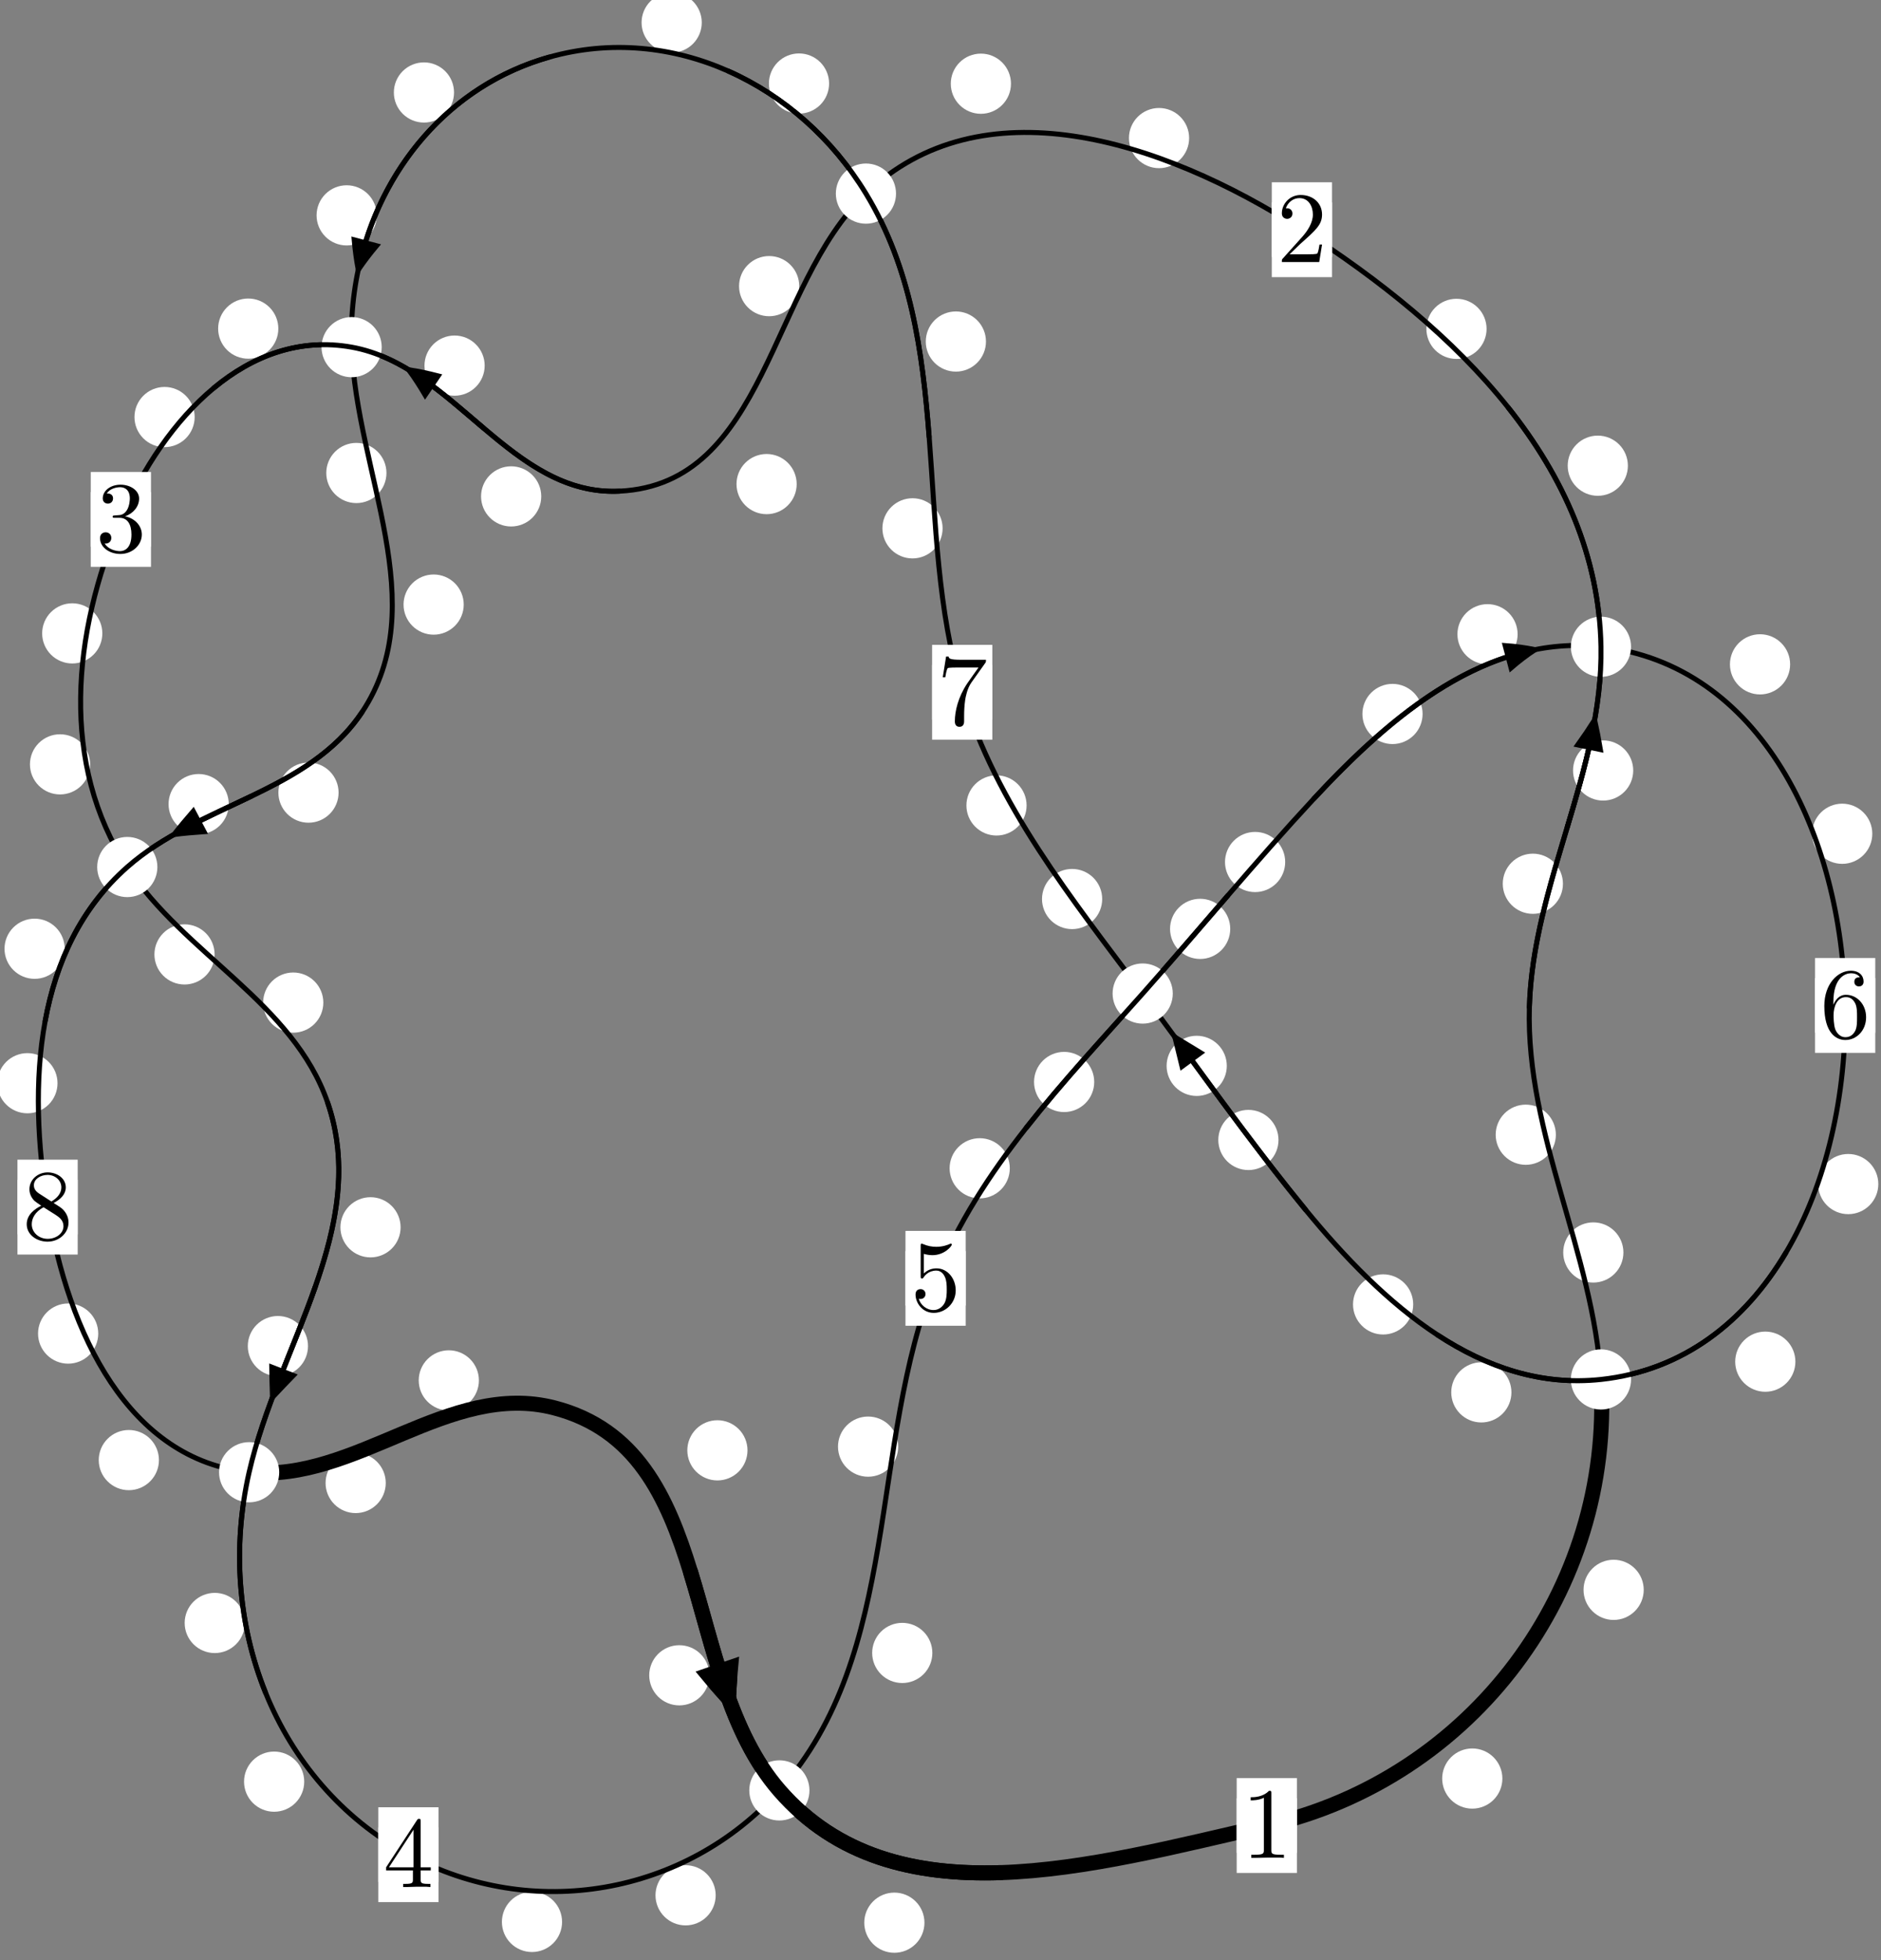 <?xml version="1.0"?>
<!-- Created by MetaPost 1.999 on 2021.07.06:0013 -->
<svg version="1.1" xmlns="http://www.w3.org/2000/svg" xmlns:xlink="http://www.w3.org/1999/xlink" width="186.812" height="194.689" viewBox="0 0 186.812 194.689">
<rect x="0" y="0" width="186.812" height="194.689" fill="#808080" stroke="none"/>
<!-- Original BoundingBox: -159.265839 -56.941010 27.546143 137.748093 -->
  <defs>
    <g transform="scale(0.01,0.01)" id="GLYPHcmr10_49">
      <path style="fill-rule: evenodd;" d="M294 -640C294 -664,294 -666,271 -666C209 -602,121 -602,89 -602L89 -571C109 -571,168 -571,220 -597L220 -79C220 -43,217 -31,127 -31L95 -31L95 -0L257 -0L130 -3L217 -3L257 -3L297 -3L384 -3L419 -0L419 -31L387 -31C297 -31,294 -42,294 -79"></path>
    </g>
    <g transform="scale(0.01,0.01)" id="GLYPHcmr10_50">
      <path style="fill-rule: evenodd;" d="M127 -77L233 -180C389 -318,449 -372,449 -472C449 -586,359 -666,237 -666C124 -666,50 -574,50 -485C50 -429,100 -429,103 -429C120 -429,155 -441,155 -482C155 -508,137 -534,102 -534C94 -534,92 -534,89 -533C112 -598,166 -635,224 -635C315 -635,358 -554,358 -472C358 -392,308 -313,253 -251L61 -37C50 -26,50 -24,50 -0L421 -0L449 -174L424 -174C419 -144,412 -100,402 -85C395 -77,329 -77,307 -77"></path>
    </g>
    <g transform="scale(0.01,0.01)" id="GLYPHcmr10_51">
      <path style="fill-rule: evenodd;" d="M290 -352C372 -379,430 -449,430 -528C430 -610,342 -666,246 -666C145 -666,69 -606,69 -530C69 -497,91 -478,120 -478C151 -478,171 -500,171 -529C171 -579,124 -579,109 -579C140 -628,206 -641,242 -641C283 -641,338 -619,338 -529C338 -517,336 -459,310 -415C280 -367,246 -364,221 -363C213 -362,189 -360,182 -360C174 -359,167 -358,167 -348C167 -337,174 -337,191 -337L235 -337C317 -337,354 -269,354 -171C354 -35,285 -6,241 -6C198 -6,123 -23,88 -82C123 -77,154 -99,154 -137C154 -173,127 -193,98 -193C74 -193,42 -179,42 -135C42 -44,135 22,244 22C366 22,457 -69,457 -171C457 -253,394 -331,290 -352"></path>
    </g>
    <g transform="scale(0.01,0.01)" id="GLYPHcmr10_52">
      <path style="fill-rule: evenodd;" d="M294 -165L294 -78C294 -42,292 -31,218 -31L197 -31L197 -0L332 -0L238 -3L290 -3L332 -3L374 -3L427 -3L468 -0L468 -31L447 -31C373 -31,371 -42,371 -78L371 -165L471 -165L471 -196L371 -196L371 -651C371 -671,371 -677,355 -677C346 -677,343 -677,335 -665L28 -196L28 -165M300 -196L56 -196L300 -569"></path>
    </g>
    <g transform="scale(0.01,0.01)" id="GLYPHcmr10_53">
      <path style="fill-rule: evenodd;" d="M449 -201C449 -320,367 -420,259 -420C211 -420,168 -404,132 -369L132 -564C152 -558,185 -551,217 -551C340 -551,410 -642,410 -655C410 -661,407 -666,400 -666C399 -666,397 -666,392 -663C372 -654,323 -634,256 -634C216 -634,170 -641,123 -662C115 -665,113 -665,111 -665C101 -665,101 -657,101 -641L101 -345C101 -327,101 -319,115 -319C122 -319,124 -322,128 -328C139 -344,176 -398,257 -398C309 -398,334 -352,342 -334C358 -297,360 -258,360 -208C360 -173,360 -113,336 -71C312 -32,275 -6,229 -6C156 -6,99 -59,82 -118C85 -117,88 -116,99 -116C132 -116,149 -141,149 -165C149 -189,132 -214,99 -214C85 -214,50 -207,50 -161C50 -75,119 22,231 22C347 22,449 -74,449 -201"></path>
    </g>
    <g transform="scale(0.01,0.01)" id="GLYPHcmr10_54">
      <path style="fill-rule: evenodd;" d="M132 -328L132 -352C132 -605,256 -641,307 -641C331 -641,373 -635,395 -601C380 -601,340 -601,340 -556C340 -525,364 -510,386 -510C402 -510,432 -519,432 -558C432 -618,388 -666,305 -666C177 -666,42 -537,42 -316C42 -49,158 22,251 22C362 22,457 -72,457 -204C457 -331,368 -427,257 -427C189 -427,152 -376,132 -328M251 -6C188 -6,158 -66,152 -81C134 -128,134 -208,134 -226C134 -304,166 -404,256 -404C272 -404,318 -404,349 -342C367 -305,367 -254,367 -205C367 -157,367 -107,350 -71C320 -11,274 -6,251 -6"></path>
    </g>
    <g transform="scale(0.01,0.01)" id="GLYPHcmr10_55">
      <path style="fill-rule: evenodd;" d="M476 -609C485 -621,485 -623,485 -644L242 -644C120 -644,118 -657,114 -676L89 -676L56 -470L81 -470C84 -486,93 -549,106 -561C113 -567,191 -567,204 -567L411 -567C400 -551,321 -442,299 -409C209 -274,176 -135,176 -33C176 -23,176 22,222 22C268 22,268 -23,268 -33L268 -84C268 -139,271 -194,279 -248C283 -271,297 -357,341 -419"></path>
    </g>
    <g transform="scale(0.01,0.01)" id="GLYPHcmr10_56">
      <path style="fill-rule: evenodd;" d="M163 -457C117 -487,113 -521,113 -538C113 -599,178 -641,249 -641C322 -641,386 -589,386 -517C386 -460,347 -412,287 -377M309 -362C381 -399,430 -451,430 -517C430 -609,341 -666,250 -666C150 -666,69 -592,69 -499C69 -481,71 -436,113 -389C124 -377,161 -352,186 -335C128 -306,42 -250,42 -151C42 -45,144 22,249 22C362 22,457 -61,457 -168C457 -204,446 -249,408 -291C389 -312,373 -322,309 -362M209 -320L332 -242C360 -223,407 -193,407 -132C407 -58,332 -6,250 -6C164 -6,92 -68,92 -151C92 -209,124 -273,209 -320"></path>
    </g>
  </defs>
  <path d="M149.209 176.637C149.209 175.845,148.894 175.084,148.333 174.524C147.773 173.963,147.013 173.648,146.22 173.648C145.427 173.648,144.667 173.963,144.107 174.524C143.546 175.084,143.231 175.845,143.231 176.637C143.231 177.43,143.546 178.19,144.107 178.751C144.667 179.311,145.427 179.626,146.22 179.626C147.013 179.626,147.773 179.311,148.333 178.751C148.894 178.19,149.209 177.43,149.209 176.637Z" style="fill: rgb(100%,100%,100%);stroke: none;"></path>
  <path d="M128.802 181.305C128.802 180.512,128.487 179.752,127.926 179.192C127.366 178.631,126.606 178.316,125.813 178.316C125.02 178.316,124.26 178.631,123.7 179.192C123.139 179.752,122.824 180.512,122.824 181.305C122.824 182.098,123.139 182.858,123.7 183.418C124.26 183.979,125.02 184.294,125.813 184.294C126.606 184.294,127.366 183.979,127.926 183.418C128.487 182.858,128.802 182.098,128.802 181.305Z" style="fill: rgb(100%,100%,100%);stroke: none;"></path>
  <path d="M161.23 124.39C161.23 123.597,160.915 122.837,160.354 122.276C159.794 121.716,159.033 121.401,158.241 121.401C157.448 121.401,156.688 121.716,156.127 122.276C155.567 122.837,155.252 123.597,155.252 124.39C155.252 125.182,155.567 125.943,156.127 126.503C156.688 127.064,157.448 127.378,158.241 127.378C159.033 127.378,159.794 127.064,160.354 126.503C160.915 125.943,161.23 125.182,161.23 124.39Z" style="fill: rgb(100%,100%,100%);stroke: none;"></path>
  <path d="M163.247 157.896C163.247 157.103,162.932 156.343,162.371 155.783C161.811 155.222,161.051 154.907,160.258 154.907C159.465 154.907,158.705 155.222,158.145 155.783C157.584 156.343,157.269 157.103,157.269 157.896C157.269 158.689,157.584 159.449,158.145 160.009C158.705 160.57,159.465 160.885,160.258 160.885C161.051 160.885,161.811 160.57,162.371 160.009C162.932 159.449,163.247 158.689,163.247 157.896Z" style="fill: rgb(100%,100%,100%);stroke: none;"></path>
  <path d="M155.224 87.77C155.224 86.977,154.91 86.217,154.349 85.657C153.789 85.096,153.028 84.781,152.236 84.781C151.443 84.781,150.683 85.096,150.122 85.657C149.562 86.217,149.247 86.977,149.247 87.77C149.247 88.563,149.562 89.323,150.122 89.883C150.683 90.444,151.443 90.759,152.236 90.759C153.028 90.759,153.789 90.444,154.349 89.883C154.91 89.323,155.224 88.563,155.224 87.77Z" style="fill: rgb(100%,100%,100%);stroke: none;"></path>
  <path d="M154.521 112.696C154.521 111.903,154.206 111.143,153.646 110.582C153.085 110.022,152.325 109.707,151.532 109.707C150.74 109.707,149.979 110.022,149.419 110.582C148.859 111.143,148.544 111.903,148.544 112.696C148.544 113.488,148.859 114.248,149.419 114.809C149.979 115.369,150.74 115.684,151.532 115.684C152.325 115.684,153.085 115.369,153.646 114.809C154.206 114.248,154.521 113.488,154.521 112.696Z" style="fill: rgb(100%,100%,100%);stroke: none;"></path>
  <path d="M161.674 46.252C161.674 45.459,161.359 44.699,160.798 44.139C160.238 43.578,159.478 43.263,158.685 43.263C157.892 43.263,157.132 43.578,156.572 44.139C156.011 44.699,155.696 45.459,155.696 46.252C155.696 47.045,156.011 47.805,156.572 48.365C157.132 48.926,157.892 49.241,158.685 49.241C159.478 49.241,160.238 48.926,160.798 48.365C161.359 47.805,161.674 47.045,161.674 46.252Z" style="fill: rgb(100%,100%,100%);stroke: none;"></path>
  <path d="M162.204 76.521C162.204 75.728,161.889 74.968,161.329 74.408C160.768 73.847,160.008 73.532,159.215 73.532C158.423 73.532,157.662 73.847,157.102 74.408C156.541 74.968,156.227 75.728,156.227 76.521C156.227 77.314,156.541 78.074,157.102 78.634C157.662 79.195,158.423 79.51,159.215 79.51C160.008 79.51,160.768 79.195,161.329 78.634C161.889 78.074,162.204 77.314,162.204 76.521Z" style="fill: rgb(100%,100%,100%);stroke: none;"></path>
  <path d="M118.099 13.713C118.099 12.921,117.784 12.161,117.223 11.6C116.663 11.04,115.902 10.725,115.11 10.725C114.317 10.725,113.557 11.04,112.996 11.6C112.436 12.161,112.121 12.921,112.121 13.713C112.121 14.506,112.436 15.266,112.996 15.827C113.557 16.387,114.317 16.702,115.11 16.702C115.902 16.702,116.663 16.387,117.223 15.827C117.784 15.266,118.099 14.506,118.099 13.713Z" style="fill: rgb(100%,100%,100%);stroke: none;"></path>
  <path d="M147.64 32.661C147.64 31.869,147.325 31.108,146.764 30.548C146.204 29.987,145.444 29.673,144.651 29.673C143.858 29.673,143.098 29.987,142.538 30.548C141.977 31.108,141.662 31.869,141.662 32.661C141.662 33.454,141.977 34.214,142.538 34.775C143.098 35.335,143.858 35.65,144.651 35.65C145.444 35.65,146.204 35.335,146.764 34.775C147.325 34.214,147.64 33.454,147.64 32.661Z" style="fill: rgb(100%,100%,100%);stroke: none;"></path>
  <path d="M79.376 28.418C79.376 27.625,79.061 26.865,78.501 26.305C77.94 25.744,77.18 25.429,76.388 25.429C75.595 25.429,74.835 25.744,74.274 26.305C73.714 26.865,73.399 27.625,73.399 28.418C73.399 29.211,73.714 29.971,74.274 30.531C74.835 31.092,75.595 31.407,76.388 31.407C77.18 31.407,77.94 31.092,78.501 30.531C79.061 29.971,79.376 29.211,79.376 28.418Z" style="fill: rgb(100%,100%,100%);stroke: none;"></path>
  <path d="M100.405 8.314C100.405 7.521,100.09 6.761,99.529 6.2C98.969 5.64,98.209 5.325,97.416 5.325C96.623 5.325,95.863 5.64,95.303 6.2C94.742 6.761,94.427 7.521,94.427 8.314C94.427 9.107,94.742 9.867,95.303 10.427C95.863 10.988,96.623 11.303,97.416 11.303C98.209 11.303,98.969 10.988,99.529 10.427C100.09 9.867,100.405 9.107,100.405 8.314Z" style="fill: rgb(100%,100%,100%);stroke: none;"></path>
  <path d="M53.754 49.299C53.754 48.507,53.439 47.746,52.879 47.186C52.318 46.626,51.558 46.311,50.765 46.311C49.973 46.311,49.212 46.626,48.652 47.186C48.091 47.746,47.776 48.507,47.776 49.299C47.776 50.092,48.091 50.852,48.652 51.413C49.212 51.973,49.973 52.288,50.765 52.288C51.558 52.288,52.318 51.973,52.879 51.413C53.439 50.852,53.754 50.092,53.754 49.299Z" style="fill: rgb(100%,100%,100%);stroke: none;"></path>
  <path d="M79.123 48.078C79.123 47.285,78.808 46.525,78.248 45.965C77.687 45.404,76.927 45.089,76.135 45.089C75.342 45.089,74.582 45.404,74.021 45.965C73.461 46.525,73.146 47.285,73.146 48.078C73.146 48.871,73.461 49.631,74.021 50.191C74.582 50.752,75.342 51.067,76.135 51.067C76.927 51.067,77.687 50.752,78.248 50.191C78.808 49.631,79.123 48.871,79.123 48.078Z" style="fill: rgb(100%,100%,100%);stroke: none;"></path>
  <path d="M27.642 32.637C27.642 31.844,27.327 31.084,26.766 30.523C26.206 29.963,25.446 29.648,24.653 29.648C23.86 29.648,23.1 29.963,22.54 30.523C21.979 31.084,21.664 31.844,21.664 32.637C21.664 33.429,21.979 34.19,22.54 34.75C23.1 35.311,23.86 35.626,24.653 35.626C25.446 35.626,26.206 35.311,26.766 34.75C27.327 34.19,27.642 33.429,27.642 32.637Z" style="fill: rgb(100%,100%,100%);stroke: none;"></path>
  <path d="M48.135 36.312C48.135 35.519,47.82 34.759,47.259 34.199C46.699 33.638,45.939 33.323,45.146 33.323C44.353 33.323,43.593 33.638,43.033 34.199C42.472 34.759,42.157 35.519,42.157 36.312C42.157 37.105,42.472 37.865,43.033 38.425C43.593 38.986,44.353 39.301,45.146 39.301C45.939 39.301,46.699 38.986,47.259 38.425C47.82 37.865,48.135 37.105,48.135 36.312Z" style="fill: rgb(100%,100%,100%);stroke: none;"></path>
  <path d="M10.164 62.905C10.164 62.112,9.849 61.352,9.289 60.792C8.728 60.231,7.968 59.916,7.176 59.916C6.383 59.916,5.623 60.231,5.062 60.792C4.502 61.352,4.187 62.112,4.187 62.905C4.187 63.698,4.502 64.458,5.062 65.018C5.623 65.579,6.383 65.894,7.176 65.894C7.968 65.894,8.728 65.579,9.289 65.018C9.849 64.458,10.164 63.698,10.164 62.905Z" style="fill: rgb(100%,100%,100%);stroke: none;"></path>
  <path d="M19.333 41.419C19.333 40.626,19.018 39.866,18.457 39.306C17.897 38.745,17.137 38.43,16.344 38.43C15.551 38.43,14.791 38.745,14.231 39.306C13.67 39.866,13.355 40.626,13.355 41.419C13.355 42.212,13.67 42.972,14.231 43.532C14.791 44.093,15.551 44.408,16.344 44.408C17.137 44.408,17.897 44.093,18.457 43.532C19.018 42.972,19.333 42.212,19.333 41.419Z" style="fill: rgb(100%,100%,100%);stroke: none;"></path>
  <path d="M21.314 94.788C21.314 93.995,20.999 93.235,20.439 92.675C19.878 92.114,19.118 91.799,18.325 91.799C17.533 91.799,16.773 92.114,16.212 92.675C15.652 93.235,15.337 93.995,15.337 94.788C15.337 95.581,15.652 96.341,16.212 96.901C16.773 97.462,17.533 97.777,18.325 97.777C19.118 97.777,19.878 97.462,20.439 96.901C20.999 96.341,21.314 95.581,21.314 94.788Z" style="fill: rgb(100%,100%,100%);stroke: none;"></path>
  <path d="M8.952 75.912C8.952 75.12,8.637 74.36,8.076 73.799C7.516 73.239,6.756 72.924,5.963 72.924C5.17 72.924,4.41 73.239,3.85 73.799C3.289 74.36,2.974 75.12,2.974 75.912C2.974 76.705,3.289 77.465,3.85 78.026C4.41 78.586,5.17 78.901,5.963 78.901C6.756 78.901,7.516 78.586,8.076 78.026C8.637 77.465,8.952 76.705,8.952 75.912Z" style="fill: rgb(100%,100%,100%);stroke: none;"></path>
  <path d="M39.786 121.89C39.786 121.097,39.471 120.337,38.911 119.776C38.35 119.216,37.59 118.901,36.798 118.901C36.005 118.901,35.245 119.216,34.684 119.776C34.124 120.337,33.809 121.097,33.809 121.89C33.809 122.682,34.124 123.442,34.684 124.003C35.245 124.563,36.005 124.878,36.798 124.878C37.59 124.878,38.35 124.563,38.911 124.003C39.471 123.442,39.786 122.682,39.786 121.89Z" style="fill: rgb(100%,100%,100%);stroke: none;"></path>
  <path d="M32.112 99.573C32.112 98.78,31.797 98.02,31.237 97.46C30.676 96.899,29.916 96.584,29.123 96.584C28.331 96.584,27.571 96.899,27.01 97.46C26.45 98.02,26.135 98.78,26.135 99.573C26.135 100.366,26.45 101.126,27.01 101.686C27.571 102.247,28.331 102.562,29.123 102.562C29.916 102.562,30.676 102.247,31.237 101.686C31.797 101.126,32.112 100.366,32.112 99.573Z" style="fill: rgb(100%,100%,100%);stroke: none;"></path>
  <path d="M24.317 161.186C24.317 160.393,24.002 159.633,23.442 159.073C22.881 158.512,22.121 158.197,21.329 158.197C20.536 158.197,19.776 158.512,19.215 159.073C18.655 159.633,18.34 160.393,18.34 161.186C18.34 161.979,18.655 162.739,19.215 163.299C19.776 163.86,20.536 164.175,21.329 164.175C22.121 164.175,22.881 163.86,23.442 163.299C24.002 162.739,24.317 161.979,24.317 161.186Z" style="fill: rgb(100%,100%,100%);stroke: none;"></path>
  <path d="M30.589 133.688C30.589 132.895,30.274 132.135,29.713 131.575C29.153 131.014,28.392 130.699,27.6 130.699C26.807 130.699,26.047 131.014,25.486 131.575C24.926 132.135,24.611 132.895,24.611 133.688C24.611 134.481,24.926 135.241,25.486 135.801C26.047 136.362,26.807 136.677,27.6 136.677C28.392 136.677,29.153 136.362,29.713 135.801C30.274 135.241,30.589 134.481,30.589 133.688Z" style="fill: rgb(100%,100%,100%);stroke: none;"></path>
  <path d="M55.823 190.878C55.823 190.085,55.508 189.325,54.948 188.764C54.387 188.204,53.627 187.889,52.834 187.889C52.042 187.889,51.281 188.204,50.721 188.764C50.16 189.325,49.846 190.085,49.846 190.878C49.846 191.67,50.16 192.43,50.721 192.991C51.281 193.551,52.042 193.866,52.834 193.866C53.627 193.866,54.387 193.551,54.948 192.991C55.508 192.43,55.823 191.67,55.823 190.878Z" style="fill: rgb(100%,100%,100%);stroke: none;"></path>
  <path d="M30.214 176.946C30.214 176.153,29.899 175.393,29.339 174.833C28.778 174.272,28.018 173.957,27.225 173.957C26.433 173.957,25.673 174.272,25.112 174.833C24.552 175.393,24.237 176.153,24.237 176.946C24.237 177.739,24.552 178.499,25.112 179.059C25.673 179.62,26.433 179.935,27.225 179.935C28.018 179.935,28.778 179.62,29.339 179.059C29.899 178.499,30.214 177.739,30.214 176.946Z" style="fill: rgb(100%,100%,100%);stroke: none;"></path>
  <path d="M92.597 164.163C92.597 163.37,92.282 162.61,91.722 162.049C91.161 161.489,90.401 161.174,89.608 161.174C88.816 161.174,88.055 161.489,87.495 162.049C86.935 162.61,86.62 163.37,86.62 164.163C86.62 164.955,86.935 165.716,87.495 166.276C88.055 166.837,88.816 167.151,89.608 167.151C90.401 167.151,91.161 166.837,91.722 166.276C92.282 165.716,92.597 164.955,92.597 164.163Z" style="fill: rgb(100%,100%,100%);stroke: none;"></path>
  <path d="M71.079 188.232C71.079 187.44,70.764 186.68,70.203 186.119C69.643 185.559,68.883 185.244,68.09 185.244C67.297 185.244,66.537 185.559,65.977 186.119C65.416 186.68,65.101 187.44,65.101 188.232C65.101 189.025,65.416 189.785,65.977 190.346C66.537 190.906,67.297 191.221,68.09 191.221C68.883 191.221,69.643 190.906,70.203 190.346C70.764 189.785,71.079 189.025,71.079 188.232Z" style="fill: rgb(100%,100%,100%);stroke: none;"></path>
  <path d="M100.289 116.029C100.289 115.237,99.974 114.476,99.413 113.916C98.853 113.355,98.093 113.04,97.3 113.04C96.507 113.04,95.747 113.355,95.187 113.916C94.626 114.476,94.311 115.237,94.311 116.029C94.311 116.822,94.626 117.582,95.187 118.143C95.747 118.703,96.507 119.018,97.3 119.018C98.093 119.018,98.853 118.703,99.413 118.143C99.974 117.582,100.289 116.822,100.289 116.029Z" style="fill: rgb(100%,100%,100%);stroke: none;"></path>
  <path d="M89.204 143.673C89.204 142.881,88.889 142.12,88.328 141.56C87.768 140.999,87.008 140.684,86.215 140.684C85.422 140.684,84.662 140.999,84.102 141.56C83.541 142.12,83.226 142.881,83.226 143.673C83.226 144.466,83.541 145.226,84.102 145.787C84.662 146.347,85.422 146.662,86.215 146.662C87.008 146.662,87.768 146.347,88.328 145.787C88.889 145.226,89.204 144.466,89.204 143.673Z" style="fill: rgb(100%,100%,100%);stroke: none;"></path>
  <path d="M122.181 92.252C122.181 91.459,121.866 90.699,121.305 90.138C120.745 89.578,119.985 89.263,119.192 89.263C118.399 89.263,117.639 89.578,117.079 90.138C116.518 90.699,116.203 91.459,116.203 92.252C116.203 93.044,116.518 93.805,117.079 94.365C117.639 94.926,118.399 95.241,119.192 95.241C119.985 95.241,120.745 94.926,121.305 94.365C121.866 93.805,122.181 93.044,122.181 92.252Z" style="fill: rgb(100%,100%,100%);stroke: none;"></path>
  <path d="M108.673 107.456C108.673 106.664,108.358 105.903,107.798 105.343C107.237 104.782,106.477 104.468,105.684 104.468C104.892 104.468,104.132 104.782,103.571 105.343C103.011 105.903,102.696 106.664,102.696 107.456C102.696 108.249,103.011 109.009,103.571 109.57C104.132 110.13,104.892 110.445,105.684 110.445C106.477 110.445,107.237 110.13,107.798 109.57C108.358 109.009,108.673 108.249,108.673 107.456Z" style="fill: rgb(100%,100%,100%);stroke: none;"></path>
  <path d="M141.285 70.908C141.285 70.116,140.97 69.356,140.409 68.795C139.849 68.235,139.089 67.92,138.296 67.92C137.503 67.92,136.743 68.235,136.183 68.795C135.622 69.356,135.307 70.116,135.307 70.908C135.307 71.701,135.622 72.461,136.183 73.022C136.743 73.582,137.503 73.897,138.296 73.897C139.089 73.897,139.849 73.582,140.409 73.022C140.97 72.461,141.285 71.701,141.285 70.908Z" style="fill: rgb(100%,100%,100%);stroke: none;"></path>
  <path d="M127.639 85.61C127.639 84.818,127.324 84.057,126.763 83.497C126.203 82.937,125.443 82.622,124.65 82.622C123.857 82.622,123.097 82.937,122.537 83.497C121.976 84.057,121.661 84.818,121.661 85.61C121.661 86.403,121.976 87.163,122.537 87.724C123.097 88.284,123.857 88.599,124.65 88.599C125.443 88.599,126.203 88.284,126.763 87.724C127.324 87.163,127.639 86.403,127.639 85.61Z" style="fill: rgb(100%,100%,100%);stroke: none;"></path>
  <path d="M177.787 65.979C177.787 65.186,177.472 64.426,176.911 63.866C176.351 63.305,175.591 62.99,174.798 62.99C174.005 62.99,173.245 63.305,172.685 63.866C172.124 64.426,171.809 65.186,171.809 65.979C171.809 66.772,172.124 67.532,172.685 68.092C173.245 68.653,174.005 68.968,174.798 68.968C175.591 68.968,176.351 68.653,176.911 68.092C177.472 67.532,177.787 66.772,177.787 65.979Z" style="fill: rgb(100%,100%,100%);stroke: none;"></path>
  <path d="M150.723 62.989C150.723 62.196,150.408 61.436,149.848 60.876C149.287 60.315,148.527 60,147.735 60C146.942 60,146.182 60.315,145.621 60.876C145.061 61.436,144.746 62.196,144.746 62.989C144.746 63.782,145.061 64.542,145.621 65.102C146.182 65.663,146.942 65.978,147.735 65.978C148.527 65.978,149.287 65.663,149.848 65.102C150.408 64.542,150.723 63.782,150.723 62.989Z" style="fill: rgb(100%,100%,100%);stroke: none;"></path>
  <path d="M186.546 117.597C186.546 116.804,186.231 116.044,185.671 115.483C185.11 114.923,184.35 114.608,183.557 114.608C182.765 114.608,182.005 114.923,181.444 115.483C180.884 116.044,180.569 116.804,180.569 117.597C180.569 118.389,180.884 119.149,181.444 119.71C182.005 120.27,182.765 120.585,183.557 120.585C184.35 120.585,185.11 120.27,185.671 119.71C186.231 119.149,186.546 118.389,186.546 117.597Z" style="fill: rgb(100%,100%,100%);stroke: none;"></path>
  <path d="M185.948 82.805C185.948 82.013,185.633 81.253,185.072 80.692C184.512 80.132,183.752 79.817,182.959 79.817C182.166 79.817,181.406 80.132,180.846 80.692C180.285 81.253,179.97 82.013,179.97 82.805C179.97 83.598,180.285 84.358,180.846 84.919C181.406 85.479,182.166 85.794,182.959 85.794C183.752 85.794,184.512 85.479,185.072 84.919C185.633 84.358,185.948 83.598,185.948 82.805Z" style="fill: rgb(100%,100%,100%);stroke: none;"></path>
  <path d="M150.108 138.284C150.108 137.492,149.793 136.732,149.233 136.171C148.672 135.611,147.912 135.296,147.119 135.296C146.327 135.296,145.567 135.611,145.006 136.171C144.446 136.732,144.131 137.492,144.131 138.284C144.131 139.077,144.446 139.837,145.006 140.398C145.567 140.958,146.327 141.273,147.119 141.273C147.912 141.273,148.672 140.958,149.233 140.398C149.793 139.837,150.108 139.077,150.108 138.284Z" style="fill: rgb(100%,100%,100%);stroke: none;"></path>
  <path d="M178.31 135.236C178.31 134.443,177.995 133.683,177.434 133.122C176.874 132.562,176.114 132.247,175.321 132.247C174.528 132.247,173.768 132.562,173.208 133.122C172.647 133.683,172.332 134.443,172.332 135.236C172.332 136.028,172.647 136.788,173.208 137.349C173.768 137.909,174.528 138.224,175.321 138.224C176.114 138.224,176.874 137.909,177.434 137.349C177.995 136.788,178.31 136.028,178.31 135.236Z" style="fill: rgb(100%,100%,100%);stroke: none;"></path>
  <path d="M126.974 113.217C126.974 112.424,126.659 111.664,126.098 111.103C125.538 110.543,124.778 110.228,123.985 110.228C123.192 110.228,122.432 110.543,121.872 111.103C121.311 111.664,120.996 112.424,120.996 113.217C120.996 114.009,121.311 114.77,121.872 115.33C122.432 115.89,123.192 116.205,123.985 116.205C124.778 116.205,125.538 115.89,126.098 115.33C126.659 114.77,126.974 114.009,126.974 113.217Z" style="fill: rgb(100%,100%,100%);stroke: none;"></path>
  <path d="M140.353 129.548C140.353 128.755,140.038 127.995,139.477 127.435C138.917 126.874,138.157 126.559,137.364 126.559C136.571 126.559,135.811 126.874,135.251 127.435C134.69 127.995,134.375 128.755,134.375 129.548C134.375 130.341,134.69 131.101,135.251 131.661C135.811 132.222,136.571 132.537,137.364 132.537C138.157 132.537,138.917 132.222,139.477 131.661C140.038 131.101,140.353 130.341,140.353 129.548Z" style="fill: rgb(100%,100%,100%);stroke: none;"></path>
  <path d="M109.465 89.287C109.465 88.495,109.15 87.735,108.589 87.174C108.029 86.614,107.269 86.299,106.476 86.299C105.683 86.299,104.923 86.614,104.363 87.174C103.802 87.735,103.487 88.495,103.487 89.287C103.487 90.08,103.802 90.84,104.363 91.401C104.923 91.961,105.683 92.276,106.476 92.276C107.269 92.276,108.029 91.961,108.589 91.401C109.15 90.84,109.465 90.08,109.465 89.287Z" style="fill: rgb(100%,100%,100%);stroke: none;"></path>
  <path d="M121.84 105.857C121.84 105.065,121.525 104.304,120.964 103.744C120.404 103.183,119.644 102.868,118.851 102.868C118.058 102.868,117.298 103.183,116.738 103.744C116.177 104.304,115.862 105.065,115.862 105.857C115.862 106.65,116.177 107.41,116.738 107.971C117.298 108.531,118.058 108.846,118.851 108.846C119.644 108.846,120.404 108.531,120.964 107.971C121.525 107.41,121.84 106.65,121.84 105.857Z" style="fill: rgb(100%,100%,100%);stroke: none;"></path>
  <path d="M93.615 52.471C93.615 51.679,93.3 50.919,92.739 50.358C92.179 49.798,91.419 49.483,90.626 49.483C89.833 49.483,89.073 49.798,88.513 50.358C87.952 50.919,87.637 51.679,87.637 52.471C87.637 53.264,87.952 54.024,88.513 54.585C89.073 55.145,89.833 55.46,90.626 55.46C91.419 55.46,92.179 55.145,92.739 54.585C93.3 54.024,93.615 53.264,93.615 52.471Z" style="fill: rgb(100%,100%,100%);stroke: none;"></path>
  <path d="M101.957 79.992C101.957 79.199,101.642 78.439,101.082 77.879C100.521 77.318,99.761 77.003,98.968 77.003C98.176 77.003,97.415 77.318,96.855 77.879C96.294 78.439,95.98 79.199,95.98 79.992C95.98 80.785,96.294 81.545,96.855 82.105C97.415 82.666,98.176 82.981,98.968 82.981C99.761 82.981,100.521 82.666,101.082 82.105C101.642 81.545,101.957 80.785,101.957 79.992Z" style="fill: rgb(100%,100%,100%);stroke: none;"></path>
  <path d="M82.342 8.296C82.342 7.503,82.027 6.743,81.467 6.182C80.906 5.622,80.146 5.307,79.353 5.307C78.561 5.307,77.8 5.622,77.24 6.182C76.68 6.743,76.365 7.503,76.365 8.296C76.365 9.088,76.68 9.849,77.24 10.409C77.8 10.97,78.561 11.284,79.353 11.284C80.146 11.284,80.906 10.97,81.467 10.409C82.027 9.849,82.342 9.088,82.342 8.296Z" style="fill: rgb(100%,100%,100%);stroke: none;"></path>
  <path d="M97.921 33.92C97.921 33.127,97.606 32.367,97.046 31.806C96.485 31.246,95.725 30.931,94.932 30.931C94.14 30.931,93.38 31.246,92.819 31.806C92.259 32.367,91.944 33.127,91.944 33.92C91.944 34.712,92.259 35.472,92.819 36.033C93.38 36.593,94.14 36.908,94.932 36.908C95.725 36.908,96.485 36.593,97.046 36.033C97.606 35.472,97.921 34.712,97.921 33.92Z" style="fill: rgb(100%,100%,100%);stroke: none;"></path>
  <path d="M45.093 9.185C45.093 8.392,44.778 7.632,44.218 7.071C43.657 6.511,42.897 6.196,42.105 6.196C41.312 6.196,40.552 6.511,39.991 7.071C39.431 7.632,39.116 8.392,39.116 9.185C39.116 9.977,39.431 10.737,39.991 11.298C40.552 11.858,41.312 12.173,42.105 12.173C42.897 12.173,43.657 11.858,44.218 11.298C44.778 10.737,45.093 9.977,45.093 9.185Z" style="fill: rgb(100%,100%,100%);stroke: none;"></path>
  <path d="M69.696 2.241C69.696 1.448,69.381 0.688,68.82 0.127C68.26 -0.433,67.5 -0.748,66.707 -0.748C65.914 -0.748,65.154 -0.433,64.594 0.127C64.033 0.688,63.718 1.448,63.718 2.241C63.718 3.033,64.033 3.793,64.594 4.354C65.154 4.914,65.914 5.229,66.707 5.229C67.5 5.229,68.26 4.914,68.82 4.354C69.381 3.793,69.696 3.033,69.696 2.241Z" style="fill: rgb(100%,100%,100%);stroke: none;"></path>
  <path d="M38.381 46.975C38.381 46.182,38.066 45.422,37.506 44.862C36.945 44.301,36.185 43.986,35.393 43.986C34.6 43.986,33.84 44.301,33.279 44.862C32.719 45.422,32.404 46.182,32.404 46.975C32.404 47.768,32.719 48.528,33.279 49.088C33.84 49.649,34.6 49.964,35.393 49.964C36.185 49.964,36.945 49.649,37.506 49.088C38.066 48.528,38.381 47.768,38.381 46.975Z" style="fill: rgb(100%,100%,100%);stroke: none;"></path>
  <path d="M37.418 21.389C37.418 20.596,37.103 19.836,36.543 19.275C35.983 18.715,35.222 18.4,34.43 18.4C33.637 18.4,32.877 18.715,32.316 19.275C31.756 19.836,31.441 20.596,31.441 21.389C31.441 22.181,31.756 22.941,32.316 23.502C32.877 24.062,33.637 24.377,34.43 24.377C35.222 24.377,35.983 24.062,36.543 23.502C37.103 22.941,37.418 22.181,37.418 21.389Z" style="fill: rgb(100%,100%,100%);stroke: none;"></path>
  <path d="M33.626 78.719C33.626 77.927,33.311 77.167,32.75 76.606C32.19 76.046,31.43 75.731,30.637 75.731C29.844 75.731,29.084 76.046,28.524 76.606C27.963 77.167,27.648 77.927,27.648 78.719C27.648 79.512,27.963 80.272,28.524 80.833C29.084 81.393,29.844 81.708,30.637 81.708C31.43 81.708,32.19 81.393,32.75 80.833C33.311 80.272,33.626 79.512,33.626 78.719Z" style="fill: rgb(100%,100%,100%);stroke: none;"></path>
  <path d="M46.055 60.045C46.055 59.252,45.74 58.492,45.18 57.931C44.619 57.371,43.859 57.056,43.066 57.056C42.274 57.056,41.513 57.371,40.953 57.931C40.393 58.492,40.078 59.252,40.078 60.045C40.078 60.837,40.393 61.597,40.953 62.158C41.513 62.718,42.274 63.033,43.066 63.033C43.859 63.033,44.619 62.718,45.18 62.158C45.74 61.597,46.055 60.837,46.055 60.045Z" style="fill: rgb(100%,100%,100%);stroke: none;"></path>
  <path d="M6.426 94.225C6.426 93.432,6.111 92.672,5.551 92.112C4.99 91.551,4.23 91.236,3.438 91.236C2.645 91.236,1.885 91.551,1.324 92.112C0.764 92.672,0.449 93.432,0.449 94.225C0.449 95.018,0.764 95.778,1.324 96.338C1.885 96.899,2.645 97.214,3.438 97.214C4.23 97.214,4.99 96.899,5.551 96.338C6.111 95.778,6.426 95.018,6.426 94.225Z" style="fill: rgb(100%,100%,100%);stroke: none;"></path>
  <path d="M22.718 79.861C22.718 79.068,22.403 78.308,21.842 77.748C21.282 77.187,20.522 76.872,19.729 76.872C18.936 76.872,18.176 77.187,17.616 77.748C17.055 78.308,16.74 79.068,16.74 79.861C16.74 80.654,17.055 81.414,17.616 81.974C18.176 82.535,18.936 82.85,19.729 82.85C20.522 82.85,21.282 82.535,21.842 81.974C22.403 81.414,22.718 80.654,22.718 79.861Z" style="fill: rgb(100%,100%,100%);stroke: none;"></path>
  <path d="M9.757 132.444C9.757 131.651,9.442 130.891,8.881 130.331C8.321 129.77,7.561 129.455,6.768 129.455C5.975 129.455,5.215 129.77,4.655 130.331C4.094 130.891,3.779 131.651,3.779 132.444C3.779 133.237,4.094 133.997,4.655 134.557C5.215 135.118,5.975 135.433,6.768 135.433C7.561 135.433,8.321 135.118,8.881 134.557C9.442 133.997,9.757 133.237,9.757 132.444Z" style="fill: rgb(100%,100%,100%);stroke: none;"></path>
  <path d="M5.712 107.58C5.712 106.788,5.397 106.027,4.836 105.467C4.276 104.907,3.516 104.592,2.723 104.592C1.93 104.592,1.17 104.907,0.61 105.467C0.049 106.027,-0.266 106.788,-0.266 107.58C-0.266 108.373,0.049 109.133,0.61 109.694C1.17 110.254,1.93 110.569,2.723 110.569C3.516 110.569,4.276 110.254,4.836 109.694C5.397 109.133,5.712 108.373,5.712 107.58Z" style="fill: rgb(100%,100%,100%);stroke: none;"></path>
  <path d="M38.312 147.285C38.312 146.492,37.997 145.732,37.436 145.171C36.876 144.611,36.116 144.296,35.323 144.296C34.53 144.296,33.77 144.611,33.21 145.171C32.649 145.732,32.334 146.492,32.334 147.285C32.334 148.077,32.649 148.837,33.21 149.398C33.77 149.958,34.53 150.273,35.323 150.273C36.116 150.273,36.876 149.958,37.436 149.398C37.997 148.837,38.312 148.077,38.312 147.285Z" style="fill: rgb(100%,100%,100%);stroke: none;"></path>
  <path d="M15.785 145.009C15.785 144.216,15.47 143.456,14.909 142.896C14.349 142.335,13.589 142.02,12.796 142.02C12.003 142.02,11.243 142.335,10.683 142.896C10.122 143.456,9.807 144.216,9.807 145.009C9.807 145.802,10.122 146.562,10.683 147.122C11.243 147.683,12.003 147.998,12.796 147.998C13.589 147.998,14.349 147.683,14.909 147.122C15.47 146.562,15.785 145.802,15.785 145.009Z" style="fill: rgb(100%,100%,100%);stroke: none;"></path>
  <path d="M74.238 144.041C74.238 143.249,73.923 142.488,73.363 141.928C72.802 141.367,72.042 141.052,71.25 141.052C70.457 141.052,69.697 141.367,69.136 141.928C68.576 142.488,68.261 143.249,68.261 144.041C68.261 144.834,68.576 145.594,69.136 146.155C69.697 146.715,70.457 147.03,71.25 147.03C72.042 147.03,72.802 146.715,73.363 146.155C73.923 145.594,74.238 144.834,74.238 144.041Z" style="fill: rgb(100%,100%,100%);stroke: none;"></path>
  <path d="M47.563 137.094C47.563 136.301,47.248 135.541,46.688 134.981C46.127 134.42,45.367 134.105,44.574 134.105C43.782 134.105,43.022 134.42,42.461 134.981C41.901 135.541,41.586 136.301,41.586 137.094C41.586 137.887,41.901 138.647,42.461 139.207C43.022 139.768,43.782 140.083,44.574 140.083C45.367 140.083,46.127 139.768,46.688 139.207C47.248 138.647,47.563 137.887,47.563 137.094Z" style="fill: rgb(100%,100%,100%);stroke: none;"></path>
  <path d="M91.812 190.952C91.812 190.16,91.498 189.399,90.937 188.839C90.377 188.278,89.616 187.964,88.824 187.964C88.031 187.964,87.271 188.278,86.71 188.839C86.15 189.399,85.835 190.16,85.835 190.952C85.835 191.745,86.15 192.505,86.71 193.066C87.271 193.626,88.031 193.941,88.824 193.941C89.616 193.941,90.377 193.626,90.937 193.066C91.498 192.505,91.812 191.745,91.812 190.952Z" style="fill: rgb(100%,100%,100%);stroke: none;"></path>
  <path d="M70.455 166.383C70.455 165.591,70.14 164.83,69.58 164.27C69.019 163.709,68.259 163.395,67.466 163.395C66.674 163.395,65.914 163.709,65.353 164.27C64.793 164.83,64.478 165.591,64.478 166.383C64.478 167.176,64.793 167.936,65.353 168.497C65.914 169.057,66.674 169.372,67.466 169.372C68.259 169.372,69.019 169.057,69.58 168.497C70.14 167.936,70.455 167.176,70.455 166.383Z" style="fill: rgb(100%,100%,100%);stroke: none;"></path>
  <path d="M125.813 181.305C146.22 176.637,160.258 157.896,159 137C158.241 124.39,151.532 112.696,151.89 100.036C152.236 87.77,159.215 76.521,159 64.234C158.685 46.252,144.651 32.661,129.299 22.815C115.11 13.713,97.416 8.314,86 19.228C76.388 28.418,76.135 48.078,61.519 48.782C50.765 49.299,45.146 36.312,34.922 34.478C24.653 32.637,16.344 41.419,12.005 51.586C7.176 62.905,5.963 75.912,12.642 86.11C18.325 94.788,29.123 99.573,32.538 109.503C36.798 121.89,27.6 133.688,24.743 146.216C21.329 161.186,27.225 176.946,40.559 184.2C52.834 190.878,68.09 188.232,77.403 177.815C89.608 164.163,86.215 143.673,92.918 126.958C97.3 116.029,105.684 107.456,113.486 98.674C119.192 92.252,124.65 85.61,130.495 79.314C138.296 70.908,147.735 62.989,159 64.234C174.798 65.979,182.959 82.805,183.252 99.858C183.557 117.597,175.321 135.236,159 137C147.119 138.284,137.364 129.548,129.667 120.152C123.985 113.217,118.851 105.857,113.486 98.674C106.476 89.287,98.968 79.992,95.562 68.755C90.626 52.471,94.932 33.92,86 19.228C79.353 8.296,66.707 2.241,54.547 5.673C42.105 9.185,34.43 21.389,34.922 34.478C35.393 46.975,43.066 60.045,35.95 70.737C30.637 78.719,19.729 79.861,12.642 86.11C3.438 94.225,2.723 107.58,4.725 119.885C6.768 132.444,12.796 145.009,24.743 146.216C35.323 147.285,44.574 137.094,55.07 139.828C71.25 144.041,67.466 166.383,77.403 177.815C88.824 190.952,108.364 185.296,125.813 181.305" style="stroke:rgb(0%,0%,0%); stroke-width: 0.498;stroke-linecap: round;stroke-linejoin: round;stroke-miterlimit: 10;fill: none;"></path>
  <path d="M125.813 181.305C146.22 176.637,160.258 157.896,159 137" style="stroke:rgb(0%,0%,0%); stroke-width: 1.494;stroke-linecap: round;stroke-linejoin: round;stroke-miterlimit: 10;fill: none;"></path>
  <path d="M24.743 146.216C35.323 147.285,44.574 137.094,55.07 139.828C71.25 144.041,67.466 166.383,77.403 177.815C88.824 190.952,108.364 185.296,125.813 181.305" style="stroke:rgb(0%,0%,0%); stroke-width: 1.494;stroke-linecap: round;stroke-linejoin: round;stroke-miterlimit: 10;fill: none;"></path>
  <path d="M161.989 137C161.989 136.207,161.674 135.447,161.113 134.887C160.553 134.326,159.793 134.011,159 134.011C158.207 134.011,157.447 134.326,156.887 134.887C156.326 135.447,156.011 136.207,156.011 137C156.011 137.793,156.326 138.553,156.887 139.113C157.447 139.674,158.207 139.989,159 139.989C159.793 139.989,160.553 139.674,161.113 139.113C161.674 138.553,161.989 137.793,161.989 137Z" style="fill: rgb(100%,100%,100%);stroke: none;"></path>
  <path d="M177.361 124.419C173.3 131.267,167.16 136.118,159 137C153.06 137.642,147.651 135.779,142.765 132.581" style="stroke:rgb(0%,0%,0%); stroke-width: 0.498;stroke-linecap: round;stroke-linejoin: round;stroke-miterlimit: 10;fill: none;"></path>
  <path d="M88.989 19.228C88.989 18.435,88.674 17.675,88.113 17.115C87.553 16.554,86.793 16.239,86 16.239C85.207 16.239,84.447 16.554,83.887 17.115C83.326 17.675,83.011 18.435,83.011 19.228C83.011 20.021,83.326 20.781,83.887 21.341C84.447 21.902,85.207 22.217,86 22.217C86.793 22.217,87.553 21.902,88.113 21.341C88.674 20.781,88.989 20.021,88.989 19.228Z" style="fill: rgb(100%,100%,100%);stroke: none;"></path>
  <path d="M92.28 43.394C91.623 34.885,90.466 26.574,86 19.228C82.677 13.762,77.853 9.515,72.341 7.064" style="stroke:rgb(0%,0%,0%); stroke-width: 0.498;stroke-linecap: round;stroke-linejoin: round;stroke-miterlimit: 10;fill: none;"></path>
  <path d="M15.63 86.11C15.63 85.317,15.315 84.557,14.755 83.996C14.194 83.436,13.434 83.121,12.642 83.121C11.849 83.121,11.089 83.436,10.528 83.996C9.968 84.557,9.653 85.317,9.653 86.11C9.653 86.902,9.968 87.663,10.528 88.223C11.089 88.784,11.849 89.098,12.642 89.098C13.434 89.098,14.194 88.784,14.755 88.223C15.315 87.663,15.63 86.902,15.63 86.11Z" style="fill: rgb(100%,100%,100%);stroke: none;"></path>
  <path d="M24.961 79.073C20.684 81.138,16.185 82.985,12.642 86.11C8.04 90.167,5.56 95.535,4.481 101.426" style="stroke:rgb(0%,0%,0%); stroke-width: 0.498;stroke-linecap: round;stroke-linejoin: round;stroke-miterlimit: 10;fill: none;"></path>
  <path d="M80.392 177.815C80.392 177.022,80.077 176.262,79.517 175.701C78.956 175.141,78.196 174.826,77.403 174.826C76.611 174.826,75.851 175.141,75.29 175.701C74.73 176.262,74.415 177.022,74.415 177.815C74.415 178.607,74.73 179.367,75.29 179.928C75.851 180.488,76.611 180.803,77.403 180.803C78.196 180.803,78.956 180.488,79.517 179.928C80.077 179.367,80.392 178.607,80.392 177.815Z" style="fill: rgb(100%,100%,100%);stroke: none;"></path>
  <path d="M68.578 156.114C70.896 163.656,72.435 172.099,77.403 177.815C83.114 184.383,90.854 186.254,99.347 185.983" style="stroke:rgb(0%,0%,0%); stroke-width: 1.494;stroke-linecap: round;stroke-linejoin: round;stroke-miterlimit: 10;fill: none;"></path>
  <path d="M161.989 64.234C161.989 63.441,161.674 62.681,161.113 62.12C160.553 61.56,159.793 61.245,159 61.245C158.207 61.245,157.447 61.56,156.887 62.12C156.326 62.681,156.011 63.441,156.011 64.234C156.011 65.026,156.326 65.786,156.887 66.347C157.447 66.907,158.207 67.222,159 67.222C159.793 67.222,160.553 66.907,161.113 66.347C161.674 65.786,161.989 65.026,161.989 64.234Z" style="fill: rgb(100%,100%,100%);stroke: none;"></path>
  <path d="M155.655 82.143C157.417 76.261,159.108 70.377,159 64.234C158.842 55.243,155.255 47.35,149.788 40.474" style="stroke:rgb(0%,0%,0%); stroke-width: 0.498;stroke-linecap: round;stroke-linejoin: round;stroke-miterlimit: 10;fill: none;"></path>
  <path d="M116.475 98.674C116.475 97.882,116.16 97.121,115.6 96.561C115.039 96,114.279 95.685,113.486 95.685C112.694 95.685,111.933 96,111.373 96.561C110.812 97.121,110.498 97.882,110.498 98.674C110.498 99.467,110.812 100.227,111.373 100.788C111.933 101.348,112.694 101.663,113.486 101.663C114.279 101.663,115.039 101.348,115.6 100.788C116.16 100.227,116.475 99.467,116.475 98.674Z" style="fill: rgb(100%,100%,100%);stroke: none;"></path>
  <path d="M101.92 112.011C105.539 107.404,109.585 103.065,113.486 98.674C116.339 95.463,119.13 92.197,121.938 88.947" style="stroke:rgb(0%,0%,0%); stroke-width: 0.498;stroke-linecap: round;stroke-linejoin: round;stroke-miterlimit: 10;fill: none;"></path>
  <path d="M37.911 34.478C37.911 33.686,37.596 32.926,37.036 32.365C36.475 31.805,35.715 31.49,34.922 31.49C34.13 31.49,33.369 31.805,32.809 32.365C32.249 32.926,31.934 33.686,31.934 34.478C31.934 35.271,32.249 36.031,32.809 36.592C33.369 37.152,34.13 37.467,34.922 37.467C35.715 37.467,36.475 37.152,37.036 36.592C37.596 36.031,37.911 35.271,37.911 34.478Z" style="fill: rgb(100%,100%,100%);stroke: none;"></path>
  <path d="M48.022 42.512C43.995 39.1,40.034 35.395,34.922 34.478C29.788 33.558,25.143 35.293,21.24 38.529" style="stroke:rgb(0%,0%,0%); stroke-width: 0.498;stroke-linecap: round;stroke-linejoin: round;stroke-miterlimit: 10;fill: none;"></path>
  <path d="M27.731 146.216C27.731 145.423,27.416 144.663,26.856 144.103C26.296 143.542,25.535 143.227,24.743 143.227C23.95 143.227,23.19 143.542,22.629 144.103C22.069 144.663,21.754 145.423,21.754 146.216C21.754 147.009,22.069 147.769,22.629 148.329C23.19 148.89,23.95 149.205,24.743 149.205C25.535 149.205,26.296 148.89,26.856 148.329C27.416 147.769,27.731 147.009,27.731 146.216Z" style="fill: rgb(100%,100%,100%);stroke: none;"></path>
  <path d="M31.309 127.806C29.185 133.87,26.171 139.952,24.743 146.216C23.036 153.701,23.656 161.383,26.371 168.102" style="stroke:rgb(0%,0%,0%); stroke-width: 0.498;stroke-linecap: round;stroke-linejoin: round;stroke-miterlimit: 10;fill: none;"></path>
  <path d="M55.07 139.828C68.014 143.199,68.181 158.172,72.818 169.879" style="stroke:rgb(0%,0%,0%); stroke-width: 0.498;stroke-linecap: round;stroke-linejoin: round;stroke-miterlimit: 10;fill: none;"></path>
  <path d="M69.504 166.134C70.575 167.433,71.672 168.697,72.818 169.879C72.844 168.232,72.962 166.563,73.123 164.888Z" style="stroke:rgb(0%,0%,0%); stroke-width: 0.498;fill: rgb(0%,0%,0%);"></path>
  <path d="M55.07 139.828C68.014 143.199,68.181 158.172,72.818 169.879" style="stroke:rgb(0%,0%,0%); stroke-width: 0.498;stroke-linecap: round;stroke-linejoin: round;stroke-miterlimit: 10;fill: none;"></path>
  <path d="M70.795 167.664C71.455 168.425,72.128 169.167,72.818 169.879C72.834 168.887,72.883 167.887,72.954 166.882Z" style="stroke:rgb(0%,0%,0%); stroke-width: 0.498;fill: rgb(0%,0%,0%);"></path>
  <path d="M151.89 100.036C152.167 90.223,156.689 81.061,158.376 71.498" style="stroke:rgb(0%,0%,0%); stroke-width: 0.498;stroke-linecap: round;stroke-linejoin: round;stroke-miterlimit: 10;fill: none;"></path>
  <path d="M158.944 74.443C158.779 73.455,158.592 72.473,158.376 71.498C157.84 72.34,157.277 73.167,156.695 73.982Z" style="stroke:rgb(0%,0%,0%); stroke-width: 0.498;fill: rgb(0%,0%,0%);"></path>
  <path d="M61.519 48.782C52.916 49.196,47.599 40.967,40.582 36.72" style="stroke:rgb(0%,0%,0%); stroke-width: 0.498;stroke-linecap: round;stroke-linejoin: round;stroke-miterlimit: 10;fill: none;"></path>
  <path d="M43.518 37.334C42.54 37.082,41.561 36.869,40.582 36.72C41.169 37.518,41.71 38.361,42.224 39.231Z" style="stroke:rgb(0%,0%,0%); stroke-width: 0.498;fill: rgb(0%,0%,0%);"></path>
  <path d="M32.538 109.503C35.946 119.412,30.741 128.945,27.059 138.776" style="stroke:rgb(0%,0%,0%); stroke-width: 0.498;stroke-linecap: round;stroke-linejoin: round;stroke-miterlimit: 10;fill: none;"></path>
  <path d="M26.989 135.777C27.004 136.778,27.025 137.778,27.059 138.776C27.741 138.046,28.434 137.324,29.13 136.606Z" style="stroke:rgb(0%,0%,0%); stroke-width: 0.498;fill: rgb(0%,0%,0%);"></path>
  <path d="M130.495 79.314C136.736 72.589,144.025 66.176,152.459 64.517" style="stroke:rgb(0%,0%,0%); stroke-width: 0.498;stroke-linecap: round;stroke-linejoin: round;stroke-miterlimit: 10;fill: none;"></path>
  <path d="M150.072 66.335C150.83 65.68,151.625 65.071,152.459 64.517C151.477 64.32,150.485 64.188,149.486 64.115Z" style="stroke:rgb(0%,0%,0%); stroke-width: 0.498;fill: rgb(0%,0%,0%);"></path>
  <path d="M129.667 120.152C125.122 114.604,120.926 108.784,116.684 103" style="stroke:rgb(0%,0%,0%); stroke-width: 0.498;stroke-linecap: round;stroke-linejoin: round;stroke-miterlimit: 10;fill: none;"></path>
  <path d="M119.247 104.558L116.684 103L117.395 105.915Z" style="stroke:rgb(0%,0%,0%); stroke-width: 0.498;fill: rgb(0%,0%,0%);"></path>
  <path d="M54.547 5.673C44.593 8.482,37.69 16.855,35.58 26.793" style="stroke:rgb(0%,0%,0%); stroke-width: 0.498;stroke-linecap: round;stroke-linejoin: round;stroke-miterlimit: 10;fill: none;"></path>
  <path d="M35.177 23.821C35.262 24.813,35.396 25.805,35.58 26.793C36.149 25.965,36.756 25.168,37.397 24.407Z" style="stroke:rgb(0%,0%,0%); stroke-width: 0.498;fill: rgb(0%,0%,0%);"></path>
  <path d="M35.95 70.737C31.7 77.123,23.868 79.131,17.277 82.878" style="stroke:rgb(0%,0%,0%); stroke-width: 0.498;stroke-linecap: round;stroke-linejoin: round;stroke-miterlimit: 10;fill: none;"></path>
  <path d="M19.191 80.568C18.532 81.324,17.889 82.091,17.277 82.878C18.266 82.754,19.263 82.667,20.264 82.598Z" style="stroke:rgb(0%,0%,0%); stroke-width: 0.498;fill: rgb(0%,0%,0%);"></path>
  <path d="M122.822 184.015L128.804 184.015L128.804 176.595L122.822 176.595Z" style="fill: rgb(100%,100%,100%);stroke: none;"></path>
  <path d="M122.822 186.015L128.804 186.015L128.804 178.595L122.822 178.595Z" style="fill: rgb(100%,100%,100%);stroke: none;"></path>
  <g transform="translate(123.322 184.515)" style="fill: rgb(0%,0%,0%);">
    <use xlink:href="#GLYPHcmr10_49"></use>
  </g>
  <path d="M126.309 25.525L132.29 25.525L132.29 18.104L126.309 18.104Z" style="fill: rgb(100%,100%,100%);stroke: none;"></path>
  <path d="M126.309 27.525L132.29 27.525L132.29 20.104L126.309 20.104Z" style="fill: rgb(100%,100%,100%);stroke: none;"></path>
  <g transform="translate(126.809 26.025)" style="fill: rgb(0%,0%,0%);">
    <use xlink:href="#GLYPHcmr10_50"></use>
  </g>
  <path d="M9.015 54.297L14.996 54.297L14.996 46.876L9.015 46.876Z" style="fill: rgb(100%,100%,100%);stroke: none;"></path>
  <path d="M9.015 56.297L14.996 56.297L14.996 48.876L9.015 48.876Z" style="fill: rgb(100%,100%,100%);stroke: none;"></path>
  <g transform="translate(9.515 54.797)" style="fill: rgb(0%,0%,0%);">
    <use xlink:href="#GLYPHcmr10_51"></use>
  </g>
  <path d="M37.569 186.91L43.55 186.91L43.55 179.49L37.569 179.49Z" style="fill: rgb(100%,100%,100%);stroke: none;"></path>
  <path d="M37.569 188.91L43.55 188.91L43.55 181.49L37.569 181.49Z" style="fill: rgb(100%,100%,100%);stroke: none;"></path>
  <g transform="translate(38.069 187.41)" style="fill: rgb(0%,0%,0%);">
    <use xlink:href="#GLYPHcmr10_52"></use>
  </g>
  <path d="M89.927 129.668L95.908 129.668L95.908 122.248L89.927 122.248Z" style="fill: rgb(100%,100%,100%);stroke: none;"></path>
  <path d="M89.927 131.668L95.908 131.668L95.908 124.248L89.927 124.248Z" style="fill: rgb(100%,100%,100%);stroke: none;"></path>
  <g transform="translate(90.427 130.168)" style="fill: rgb(0%,0%,0%);">
    <use xlink:href="#GLYPHcmr10_53"></use>
  </g>
  <path d="M180.262 102.569L186.243 102.569L186.243 95.148L180.262 95.148Z" style="fill: rgb(100%,100%,100%);stroke: none;"></path>
  <path d="M180.262 104.569L186.243 104.569L186.243 97.148L180.262 97.148Z" style="fill: rgb(100%,100%,100%);stroke: none;"></path>
  <g transform="translate(180.762 103.069)" style="fill: rgb(0%,0%,0%);">
    <use xlink:href="#GLYPHcmr10_54"></use>
  </g>
  <path d="M92.571 71.465L98.553 71.465L98.553 64.045L92.571 64.045Z" style="fill: rgb(100%,100%,100%);stroke: none;"></path>
  <path d="M92.571 73.465L98.553 73.465L98.553 66.045L92.571 66.045Z" style="fill: rgb(100%,100%,100%);stroke: none;"></path>
  <g transform="translate(93.071 71.965)" style="fill: rgb(0%,0%,0%);">
    <use xlink:href="#GLYPHcmr10_55"></use>
  </g>
  <path d="M1.734 122.596L7.716 122.596L7.716 115.175L1.734 115.175Z" style="fill: rgb(100%,100%,100%);stroke: none;"></path>
  <path d="M1.734 124.596L7.716 124.596L7.716 117.175L1.734 117.175Z" style="fill: rgb(100%,100%,100%);stroke: none;"></path>
  <g transform="translate(2.234 123.096)" style="fill: rgb(0%,0%,0%);">
    <use xlink:href="#GLYPHcmr10_56"></use>
  </g>
</svg>
